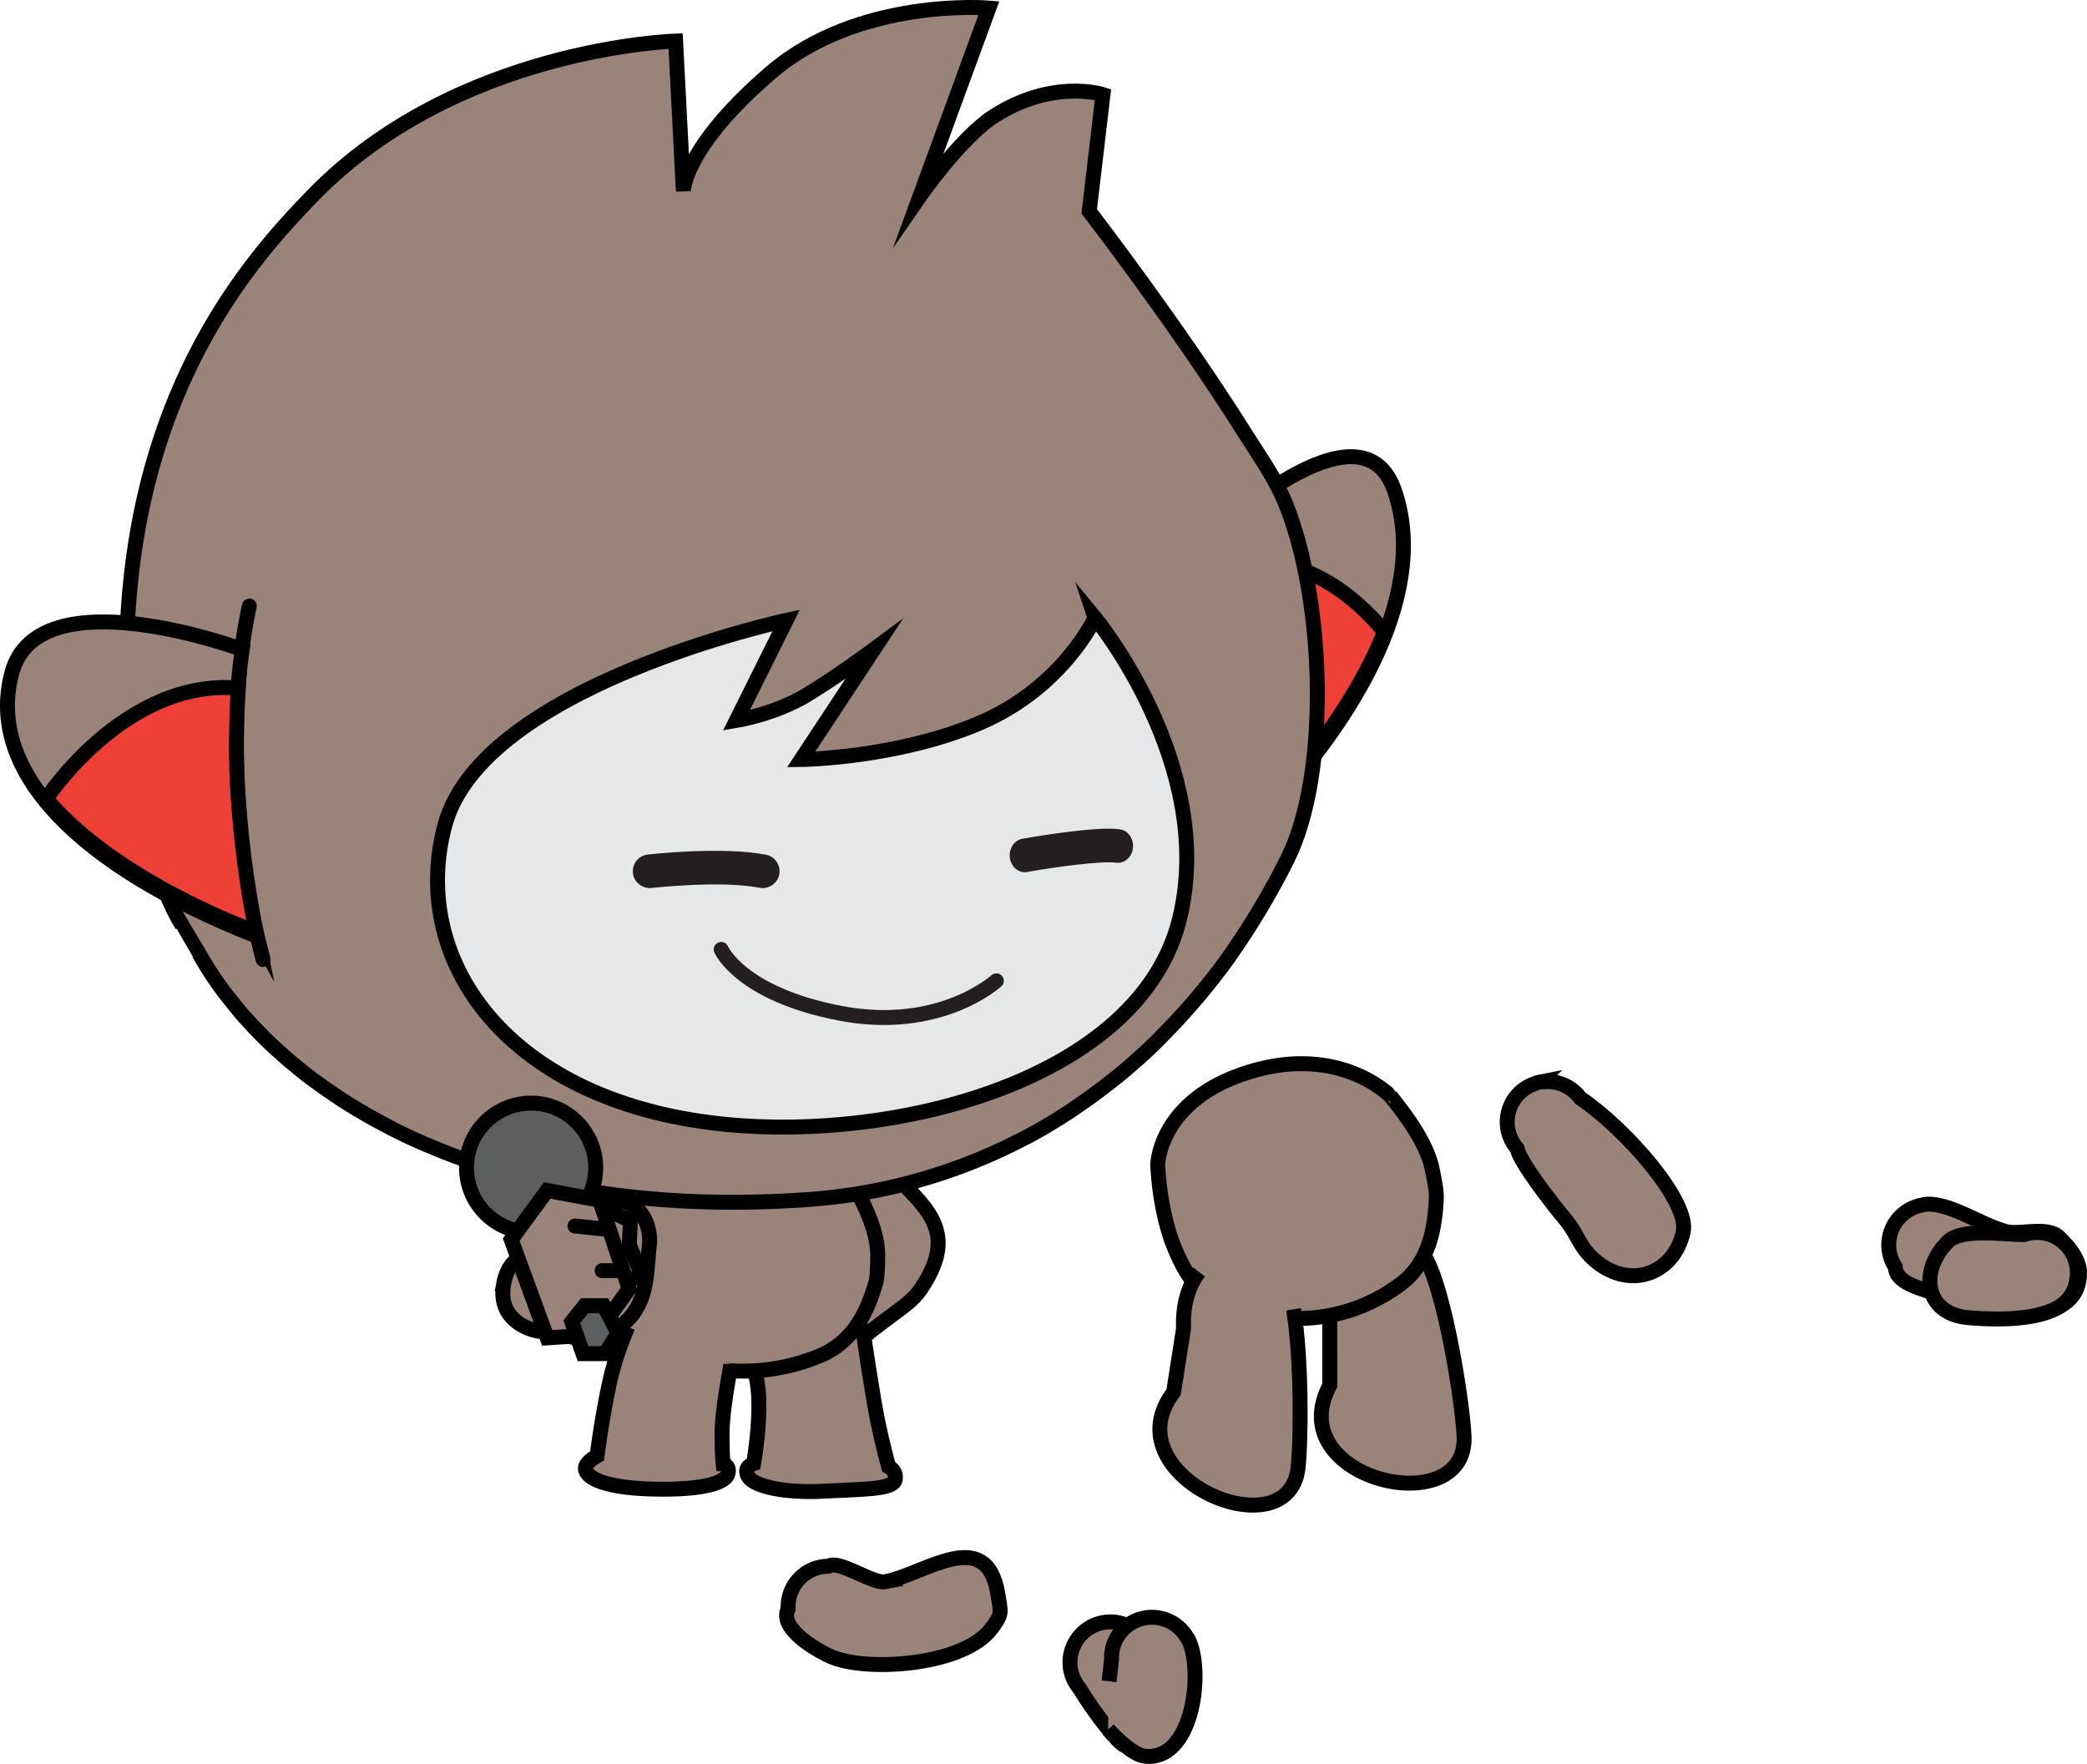 <svg version="1.1" xmlns="http://www.w3.org/2000/svg" xmlns:xlink="http://www.w3.org/1999/xlink" width="167.745" height="141.768" viewBox="0,0,167.745,141.768"><g transform="translate(-179.879,-117.937)"><g stroke-width="1.2" stroke-miterlimit="10"><g fill="#9a8479" stroke="#000000" stroke-linecap="butt"><path d="M248.477,225.99c-2.633,0 -2.744,-3.233 -2.744,-3.233l0.656,-3.334c0.392,-0.463 1.024,-1.672 1.806,-2.253c-0.516,-0.608 -0.945,-1.331 -1.432,-1.976c0,0 -1.818,-2.433 0.09,-4.562c1.908,-2.129 3.725,0.304 3.725,0.304c2.566,3.482 6.963,5.222 3.321,10.588c-0.608,0.896 -1.28,1.334 -2.449,2.205c-1.246,0.928 -2.973,2.262 -2.973,2.262z"/><path d="M249.255,224.981c0,0 0.771,5.228 1.162,7.138c0.395,1.911 0.879,3.688 0.879,3.688c0,0 0.719,0.349 0.519,1.099c-0.197,0.753 -2.643,0.717 -5.712,0.883c-3.07,0.167 -5.573,-0.362 -6.067,-1.158c-0.493,-0.787 0.416,-1.067 0.416,-1.067c0,0 0.929,-5.173 0.034,-7.529c-1.193,-3.142 0.178,-3.96 3.771,-5.462v0v0v0v0v0v0c3.592,-1.502 4.999,2.408 4.999,2.408z"/><path d="M236.899,208.674v0v0v0v0v0v0c8.083,-0.624 11.341,4.053 11.339,4.052c0.701,1.208 1.58,2.912 1.974,4.469c0.109,0.43 0.183,0.914 0.215,1.432c0,0 0.014,1.802 -0.143,2.352c-0.658,2.305 -1.773,4.828 -4.609,5.968c-4.451,1.798 -9.263,1.578 -14.336,-0.785c-1.712,-0.795 -2.757,-2.15 -3.349,-3.693c-0.423,-1.11 -0.637,-2.558 -0.637,-2.558c-0.32,-2.408 0.022,-4.758 0.213,-5.781c0,0 1.251,-4.833 9.333,-5.457z"/><path d="M238.617,227.602c-0.033,0.331 -0.082,0.537 -0.082,0.537c0,0 -0.621,3.235 -0.621,4.991c-0.001,1.756 0.086,2.482 0.086,2.482c0,0 0.524,0.059 0.406,0.728c-0.114,0.67 -1.673,1.396 -6.124,1.276c-4.453,-0.125 -5.331,-1.125 -5.354,-1.637c-0.025,-0.512 0.937,-1.03 0.937,-1.03c0,0 0.416,-3.271 1.056,-6.115c0.364,-1.613 0.963,-3.189 1.414,-4.252"/></g><g><path d="M277.285,161.019c0,0 11.923,-11.384 14.648,-3.73c2.725,7.654 -2.15,17.894 -12.323,28.067c0,0 0.224,-14.108 -2.325,-24.337zM277.285,161.019c-0.213,-1.21 -0.917,-3.478 -0.917,-3.478M279.346,187.589l0.128,-2.296" fill="#9a8479" stroke="#000000" stroke-linecap="round"/><path d="M279.474,185.292c0.066,-2.617 0.064,-6.908 -0.35,-12.201c-0.238,-3.081 -0.699,-6.226 -1.172,-8.93l0.001,0.003c6.984,-3.623 13.199,4.56 13.199,4.56l0.003,-0c-3.491,8.775 -11.624,16.332 -11.624,16.332l-0.056,0.236v0v0v0v0z" fill="#ee4036" stroke="#000000" stroke-linecap="butt"/><path d="M195.963,194.725v0v0v0v0v0v0c-0.048,-0.083 -1.444,-2.415 -1.444,-2.416c-3.873,-6.216 -4.731,-20.276 -4.394,-24.664l0.03,-0.21c1.1,-18.599 9.75,-28.526 14.858,-33.78c11.594,-11.933 29.169,-12.419 29.169,-12.419l0.623,12.073c0,0 -0.033,-3.472 7.037,-9.543c7.068,-6.07 17.521,-5.184 17.521,-5.184l-5.547,15.13c0,0 3.27,-4.713 5.949,-6.435c4.751,-3.048 8.768,-1.738 8.768,-1.738l-1.107,9.384c0,0 7.07,9.166 12.482,17.778c1.158,1.838 2.5,3.698 3.351,5.838c3.095,7.775 3.541,21.631 0.072,28.495c-0.599,1.214 -1.252,2.393 -1.929,3.553c-0.176,0.298 -0.353,0.594 -0.532,0.886c-0.62,1.019 -1.267,2.019 -1.948,2.988c-0.092,0.129 -0.176,0.266 -0.268,0.395c-0.772,1.078 -1.586,2.116 -2.432,3.126c-0.202,0.244 -0.415,0.479 -0.622,0.721c-0.726,0.834 -1.477,1.644 -2.249,2.423c-0.178,0.182 -0.351,0.367 -0.531,0.543c-0.929,0.908 -1.896,1.773 -2.893,2.599c-0.222,0.181 -0.449,0.355 -0.673,0.532c-0.837,0.668 -1.701,1.305 -2.586,1.913c-0.255,0.173 -0.504,0.355 -0.762,0.525c-1.08,0.71 -2.187,1.377 -3.329,1.993c-0.204,0.111 -0.42,0.208 -0.627,0.316c-0.977,0.508 -1.976,0.975 -2.996,1.408c-4.318,1.83 -9.006,3.022 -14.04,3.385c-5.753,0.414 -10.962,0.24 -15.666,-0.373c-1.163,-0.152 -2.295,-0.333 -3.397,-0.536c-0.209,-0.042 -0.418,-0.083 -0.625,-0.124c-1.117,-0.22 -2.214,-0.456 -3.266,-0.726c-0.006,-0.002 -0.014,-0.004 -0.022,-0.005c-1.054,-0.267 -2.068,-0.567 -3.058,-0.884c-0.173,-0.055 -0.351,-0.11 -0.523,-0.166c-0.951,-0.311 -1.878,-0.644 -2.772,-0.997c-0.157,-0.059 -0.309,-0.127 -0.465,-0.189c-0.882,-0.355 -1.742,-0.725 -2.567,-1.117c-0.032,-0.018 -0.067,-0.03 -0.098,-0.046c-0.845,-0.404 -1.652,-0.826 -2.436,-1.258c-0.146,-0.081 -0.292,-0.161 -0.434,-0.242c-0.754,-0.428 -1.486,-0.866 -2.182,-1.317c-0.106,-0.068 -0.208,-0.138 -0.313,-0.207c-0.661,-0.437 -1.301,-0.882 -1.913,-1.337c-0.063,-0.043 -0.133,-0.089 -0.193,-0.137c-0.638,-0.479 -1.241,-0.969 -1.822,-1.462c-0.113,-0.095 -0.224,-0.19 -0.332,-0.285c-0.567,-0.493 -1.112,-0.988 -1.625,-1.494c-0.059,-0.055 -0.112,-0.114 -0.17,-0.17c-0.483,-0.481 -0.941,-0.965 -1.375,-1.45c-0.06,-0.07 -0.129,-0.139 -0.191,-0.207c-0.444,-0.51 -1.403,-1.719 -1.477,-1.815c-0.386,-0.511 -0.754,-1.02 -1.087,-1.527c-0.021,-0.032 -0.041,-0.063 -0.059,-0.095c-0.32,-0.488 -0.61,-0.969 -0.882,-1.448z" fill="#9a8479" stroke="#000000" stroke-linecap="butt"/><path d="M267.892,167.591v0v0v0v0v0v0c0,0 9.827,11.886 6.79,24.217c-3.035,12.327 -21.172,17.549 -35.107,16.612c-18.422,-1.24 -26.962,-12.979 -23.931,-24.181c3.036,-11.203 27.424,-16.439 27.424,-16.439l-4.005,8.049c0,0 3.155,-0.521 5.703,-2.08c2.547,-1.556 5.341,-3.632 5.341,-3.632l-5.835,8.845c0,0 7.707,-0.088 14.381,-2.946c6.674,-2.854 9.239,-8.443 9.239,-8.443z" fill="#e6e7e8" stroke="#000000" stroke-linecap="butt"/><path d="M200.348,193.119c-14.056,-5.593 -21.641,-13.157 -19.517,-21.102c2.125,-7.946 18.515,-1.88 18.515,-1.88c-1.503,10.225 1.002,22.982 1.002,22.982zM199.919,166.643c0,0 -0.504,2.316 -0.572,3.495M200.505,193.011l0.52,2.044" fill="#9a8479" stroke="#000000" stroke-linecap="round"/><path d="M200.4,192.817c0,0 -11.149,-3.949 -16.807,-10.675l0.003,-0.001c0,0 6.313,-9.683 15.432,-8.901l0.001,-0.003c-0.152,2.63 -0.218,5.657 -0.023,8.546c0.33,4.966 1.005,8.871 1.5,11.228z" fill="#ee4036" stroke="#000000" stroke-linecap="butt"/><path d="M262.237,188.041c-0.582,0 -1.091,-0.474 -1.188,-1.14c-0.105,-0.738 0.342,-1.433 0.999,-1.551c0.597,-0.106 5.893,-1.034 7.844,-0.761c0.66,0.094 1.129,0.77 1.05,1.508c-0.084,0.743 -0.695,1.259 -1.344,1.179c-1.228,-0.168 -5.044,0.366 -7.17,0.745c-0.064,0.014 -0.128,0.02 -0.191,0.02z" fill="#231f20" stroke="none" stroke-linecap="butt"/><path d="M241.185,189.312c-0.085,0 -0.171,-0.009 -0.259,-0.024c-3.125,-0.604 -8.622,0.011 -8.676,0.016c-0.73,0.081 -1.412,-0.446 -1.498,-1.189c-0.085,-0.742 0.448,-1.413 1.191,-1.498c0.244,-0.024 5.961,-0.666 9.497,0.016c0.733,0.141 1.215,0.851 1.072,1.588c-0.126,0.641 -0.693,1.091 -1.328,1.091z" fill="#231f20" stroke="none" stroke-linecap="butt"/><path d="M259.962,196.768c0,0 -4.515,4.149 -12.547,2.608c-8.03,-1.54 -9.571,-5.131 -9.571,-5.131" fill="none" stroke="#231f20" stroke-linecap="round"/></g><g stroke="#000000"><path d="M220.36,221.121c0.575,-3.199 3.774,-2.623 3.774,-2.623l1.037,0.186c1.122,0.993 0.401,0.709 0.439,-1.374c0,0 0.254,-3.24 3.494,-2.986c3.24,0.254 2.986,3.494 2.986,3.494c-0.337,3.07 -0.002,5.725 -3.643,7.526c-1.325,0.655 -2.952,-0.175 -4.427,-0.263l-1.037,-0.186c0,0 -3.199,-0.575 -2.623,-3.774z" fill="#9a8479" stroke-linecap="butt"/><g><path d="M217.374,211.791c0,-2.868 2.325,-5.194 5.194,-5.194c2.868,0 5.194,2.325 5.194,5.194c0,2.868 -2.325,5.194 -5.194,5.194c-2.868,0 -5.194,-2.325 -5.194,-5.194z" fill="#5c5e5f" stroke-linecap="butt"/><path d="M228.147,214.933l2.403,1.109l-0.092,1.941l1.017,2.495l-2.218,0.739" fill="#9a8479" stroke-linecap="round"/><path d="M223.863,213.618l4.213,0.79l2.37,7.11l-2.633,3.686l-3.95,0.263l-2.896,-7.899z" fill="#9a8479" stroke-linecap="round"/><path d="M228.531,216.729l-2.437,-0.256" fill="none" stroke-linecap="round"/><path d="M228.275,220.063h1.411" fill="none" stroke-linecap="round"/><path d="M225.838,224.167l1.026,-1.282h1.539l1.154,2.18l-1.026,1.667h-1.795z" fill="#5c5e5f" stroke-linecap="round"/></g></g><path d="M251.06,245.063c3.22,-0.64 8.121,-4.562 9.023,0.994c0.253,1.557 0.367,1.581 -0.503,2.753c-2.192,2.952 -9.667,3.482 -12.65,2.38c-1.06,-0.392 -4.528,-2.296 -3.704,-3.943c-0.003,-0.06 -0.005,-0.12 -0.005,-0.18c0,-1.795 1.455,-3.25 3.25,-3.25c0.871,-0.546 3.542,1.456 4.59,1.247z" fill="#9a8479" stroke="#000000" stroke-linecap="butt"/><g fill="#9a8479" stroke="#000000" stroke-linecap="butt"><path d="M270.715,248.677c2.585,1.454 6.096,7.474 2.828,9.46c-0.933,0.567 -2.213,0.347 -3.274,0.089c-0.463,-0.113 -2.46,-2.639 -3.607,-4.567c-0.113,-0.132 -0.217,-0.275 -0.31,-0.428c-0.183,-0.301 -0.311,-0.62 -0.388,-0.946c-0.313,-1.332 0.244,-2.77 1.477,-3.519c0.904,-0.549 1.969,-0.606 2.883,-0.246c0.135,0.035 0.266,0.086 0.391,0.157z"/><path d="M269.023,253.072c0.008,-0.067 0.189,-1.693 0.198,-1.759c-0.007,-0.174 -0.001,-0.35 0.021,-0.528c0.042,-0.35 0.138,-0.68 0.279,-0.983c0.576,-1.241 1.903,-2.028 3.335,-1.857c1.05,0.126 1.923,0.739 2.419,1.587c0.084,0.111 0.156,0.232 0.211,0.365c1.136,2.74 0.18,9.643 -3.616,9.188c-0.884,-0.106 -2.319,-1.459 -2.929,-2.164"/></g><g fill="#9a8479" stroke="#000000" stroke-linecap="butt"><path d="M286.761,224.099c-1.135,-5.725 3.423,-8.796 7.111,-5.836c1.868,1.499 3.553,12.175 3.683,15.115c0.306,6.952 -14.819,3.512 -10.793,-4.104z"/><path d="M280.3,204.088v0v0v0v0v0v0c7.292,-2.24 11.322,1.931 11.321,1.931c0.912,1.105 2.097,2.687 2.804,4.211c0.195,0.421 0.371,0.904 0.515,1.432c0,0 0.412,1.853 0.39,2.45c-0.095,2.503 -0.561,5.322 -2.915,7.057c-3.694,2.732 -8.166,3.456 -13.353,2.026c-1.75,-0.48 -3.01,-1.669 -3.896,-3.141c-0.635,-1.06 -1.152,-2.508 -1.152,-2.508c-0.827,-2.416 -1.033,-4.904 -1.085,-5.994c0,0 0.079,-5.224 7.371,-7.464z"/><path d="M283.849,223.174c0.658,3.964 0.607,10.544 0.365,12.723c-0.767,6.909 -15.143,0.677 -10.005,-6.072l0.796,-5.099c-0.08,-1.958 0.422,-3.504 1.245,-4.559"/></g><path d="M303.628,204.904c0.1,-0.019 0.207,-0.026 0.322,-0.023c0.106,-0.01 0.213,-0.016 0.321,-0.016c1.072,0 2.023,0.519 2.615,1.32c3.807,2.6 8.811,8.381 8.279,10.775c-0.75,3.373 -4.225,4.623 -6.976,2.379c-1.419,-1.158 -1.44,-2.162 -2.571,-3.491c-0.748,-0.879 -3.569,-4.46 -3.797,-5.598c-0.498,-0.571 -0.799,-1.318 -0.799,-2.135c0,-1.434 0.929,-2.652 2.218,-3.083c0.121,-0.058 0.25,-0.102 0.389,-0.129z" fill="#9a8479" stroke="#000000" stroke-linecap="butt"/><path d="M334.756,214.722c1.902,-0.089 4.364,1.666 6.341,2.196c1.134,0.304 3.338,-0.482 4.302,0.482c0.772,0.772 1.625,1.752 1.625,2.844c0,4.765 -8.026,3.437 -10.957,1.946c-1.354,-0.689 -3.773,-0.913 -3.857,-2.431c-0.33,-0.509 -0.522,-1.116 -0.522,-1.767c0,-1.596 1.151,-2.923 2.668,-3.198c0.126,-0.041 0.259,-0.066 0.401,-0.072z" fill="#9a8479" stroke="#000000" stroke-linecap="butt"/><path d="M346.042,222.428c-0.206,0.226 -0.457,0.421 -0.743,0.588c-0.16,0.098 -0.328,0.182 -0.505,0.252c-1.978,0.846 -5.05,0.724 -6.737,0.572c-3.517,-0.315 -3.927,-3.792 -1.625,-6.094c1.134,-1.134 4.377,-0.58 6.12,-0.58c0.329,-0.112 0.682,-0.173 1.05,-0.173c1.795,0 3.25,1.455 3.25,3.25c0,0.25 -0.028,0.493 -0.082,0.727c-0.088,0.509 -0.32,1.009 -0.727,1.457z" fill="#9a8479" stroke="#000000" stroke-linecap="butt"/></g></g></svg>